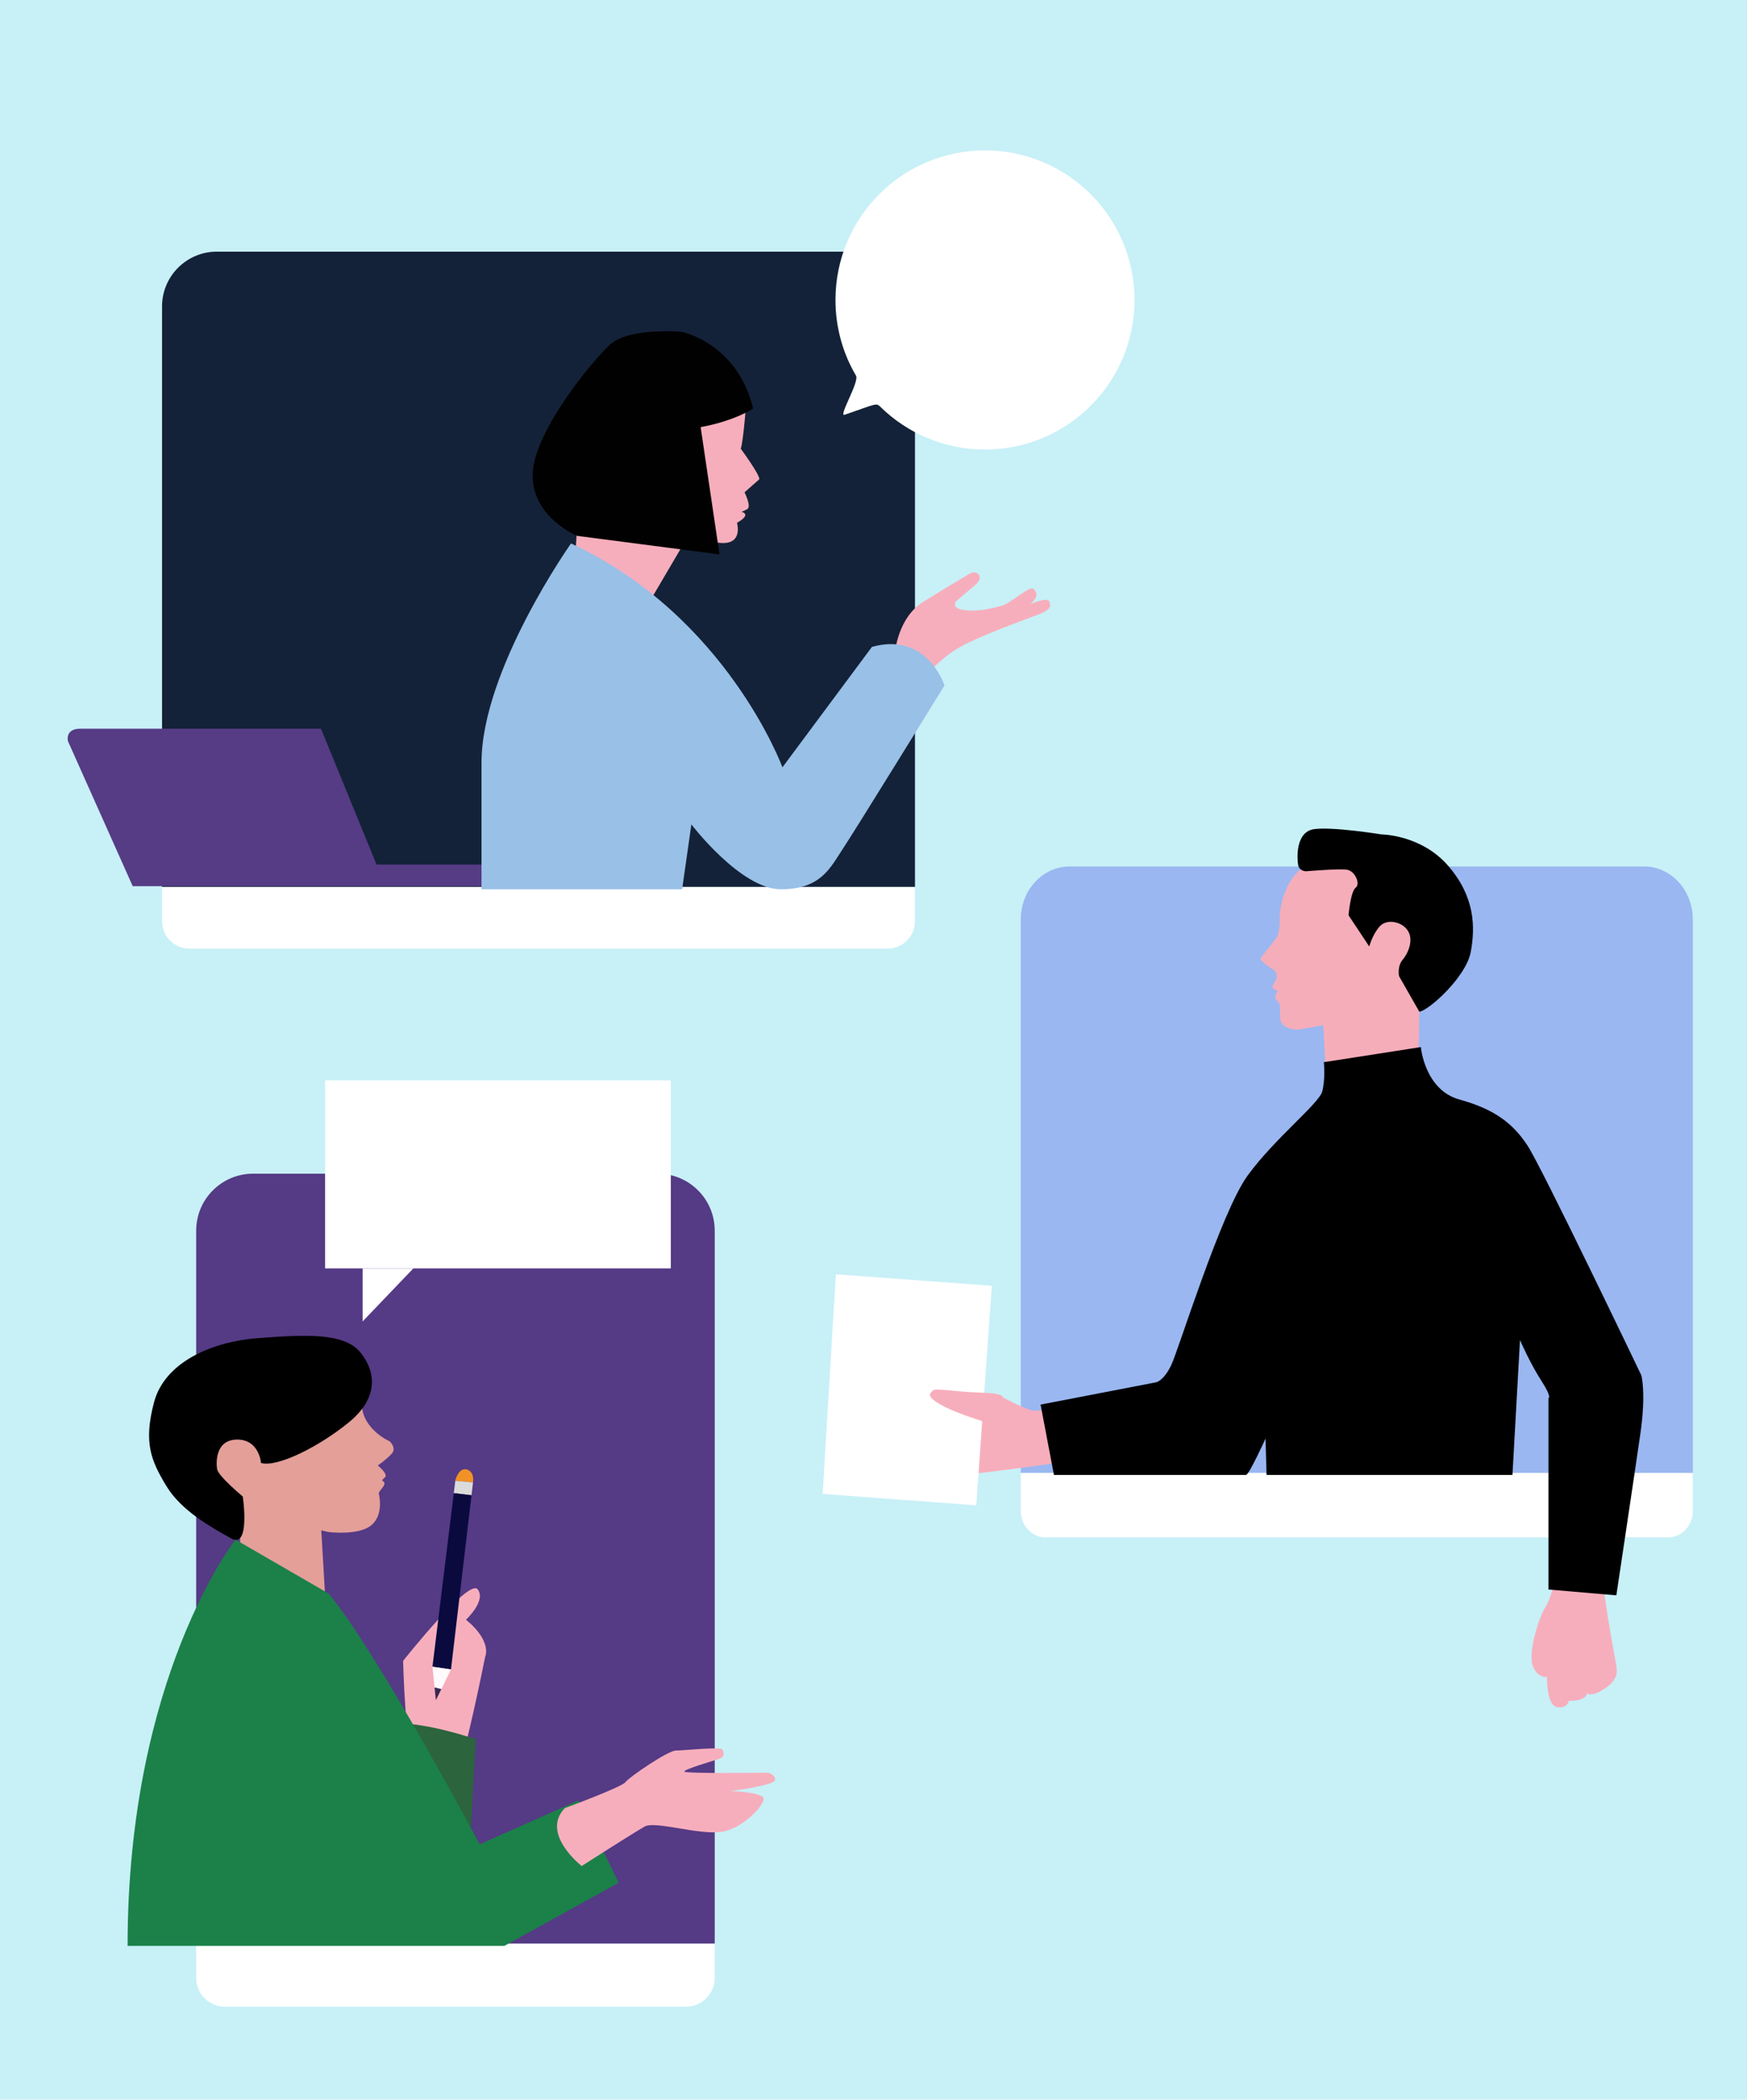 <?xml-stylesheet type="text/css" href="../../css/SvgControl.css"?>

<svg id="article3" xmlns="http://www.w3.org/2000/svg" viewBox="0 0 566 680"><defs><style>.cls-1{fill:#fff;}.cls-2{fill:#fffbfc;}.cls-3{fill:#dbdbdb;}.cls-4{fill:#1b8149;}.cls-5{fill:#99c0e7;}.cls-6{fill:#342754;}.cls-7{fill:#132238;}.cls-8{fill:#2b643d;}.cls-9{fill:#553a85;}.cls-10{fill:#c8f0f7;}.cls-11{fill:#e49f99;}.cls-12{fill:#f6adba;}.cls-13{fill:#0a0a3e;}.cls-14{fill:#563b85;}.cls-15{fill:#f19226;}.cls-16{fill:#f7aebc;}.cls-17{fill:#9ab7f1;}.cls-18{fill:#010101;}</style></defs><rect id="art3bg" class="cls-10" x="-8.44" y="-8.33" width="583.11" height="696.89"/><g id="backRec1"><g><path class="cls-1" d="M296.44,287.22v11.11c0,4.91-3.98,8.89-8.88,8.89H61.39c-4.91,0-8.89-3.98-8.89-8.89v-11.11h243.94Z"/><path class="cls-7" d="M296.44,99.25v187.97H52.5V99.25c0-9.8,7.95-17.75,17.75-17.75h208.44c9.81,0,17.75,7.95,17.75,17.75Z"/></g></g><g id="backRec2"><g><path class="cls-1" d="M548.44,477v12.33c0,4.73-3.55,8.56-7.93,8.56h-201.86c-4.38,0-7.93-3.83-7.93-8.56v-12.33h217.72Z"/><path class="cls-17" d="M548.44,297.7v179.3h-217.72v-179.3c0-9.43,7.1-17.09,15.84-17.09h186.03c8.76,0,15.84,7.65,15.84,17.09Z"/></g></g><path id="notebook" class="cls-14" d="M26,236H104l18,44h38s4.5,2.5,0,7H43l-21-47s-1-4,4-4Z"/><g id="talk1"><path class="cls-16" d="M290,211s1-11,9-16,15.37-9.33,15.37-9.33c0,0,1.78-.96,2.81,.59s-1.41,3.33-1.41,3.33l-6,5.11s-1.93,2.3,2.67,2.89,9.78-.67,12.52-1.56,8.74-6.52,9.93-5.26,1.63,2.3-1.04,4.89c0,0,5.19-2.37,6-.96s.52,2.74-2.81,4.07-21.11,7.56-27.33,11.56-9.63,8.52-9.63,8.52l-10.07-7.85Z"/><path class="cls-16" d="M223.56,172.56l-14.89,25.33-22.33-17,1.44-23.89s34.56-5.44,35.78,15.56Z"/><path class="cls-5" d="M185,176s-29,41-29,71v41h65l3-21s16,21,29,21,16-7,20-13,33-53,33-53c0,0-5.5-17.5-23.5-12.5l-29,39s-18-49-68.5-72.5Z"/><g id="talkHead1"><path class="cls-16" d="M241.56,133s-.78,9.89-1.56,12.33c0,0,6.22,8.44,6,9.89l-4.78,4.22s2.33,4.67,.89,5.44-1.89,.89-1.89,.89c0,0,1.44,.22,1.22,1.22s-2.67,2.33-2.67,2.33c0,0,2.56,8.56-7.78,6.11s-45.78-25.89-45.78-25.89c0,0,3.78-36.44,24.11-32.89s23.44,4.11,32.22,16.33Z"/><path class="cls-18" d="M227,138.33l6.11,41.22-46.11-6s-14.22-5.78-14.44-19.33,18.89-36.89,25-42.56,23.22-4.22,23.22-4.22c0,0,18.11,3.56,23.22,24.89,0,0-6,4-17,6Z"/></g></g><path id="txtBalloon" class="cls-1" d="M367.56,97.15c0,26.76-21.69,48.44-48.44,48.44-13.19,0-25.15-5.27-33.88-13.82-1.42-1.39-1.23-1-11.6,2.56-2.17,.74,4.86-10.68,3.69-12.67-4.23-7.19-6.65-15.57-6.65-24.51,0-26.76,21.69-48.44,48.44-48.44s48.44,21.69,48.44,48.44Z"/><g id="talk2"><path id="neck" class="cls-12" d="M428.48,327.78l1.14,21.07s28.21,1.34,29.22-.16,1.01-25.16,1.01-25.16l-31.38,4.24Z"/><g id="talkHead2"><path id="face" class="cls-12" d="M414.64,296.44s.53-15.07,13.12-18.2c12.59-3.14,31.38-.66,37.38,4.91s11.51,35.44-4.34,40.92c-15.85,5.48-40.27,9.39-40.27,9.39,0,0-5.57,.06-5.74-3.62s.22-4.89-1.1-5.81,.3-3.02,.3-3.02c0,0-1.9-.88-1.75-1.43s1.32-2.6,1.32-2.6c0,0,.28-2.13-.82-2.82s-4.57-2.98-4.32-3.71,4.49-5.6,5.39-7.18,.85-6.83,.85-6.83Z"/><path id="hair" d="M423,282.16s-2.1-.05-2.44-2.12-.86-10.69,5.23-11.52,21.78,1.71,21.78,1.71c0,0,12.84,.07,21.57,10.12s8.86,19.85,7.36,27.95-13.52,18.91-16.66,19.36l-6.57-11.52s-.64-3.17,1.14-5.28c1.78-2.11,3.6-6.23,1.8-9.3s-6.9-4.19-9.25-1.5-3.35,6.46-3.35,6.46l-6.71-10.1s.68-7.75,2.31-8.93-.18-5.4-2.8-5.82-13.41,.51-13.41,.51Z"/></g><path class="cls-16" d="M505.33,505.74s-2.37,11.26-4.59,14.67-5.78,14.96-4.15,19.11,4.59,3.56,4.59,3.56c0,0-.15,9.19,3.26,9.78s3.85-2.07,3.85-2.07c0,0,5.19,.44,5.93-2.37,0,0,1.19,1.19,4.89-1.04s4-3.85,4-3.85c0,0,1.19-.59,.44-4.74s-5.48-29.33-4.15-31.56-14.07-1.48-14.07-1.48Z"/><path class="cls-16" d="M344.67,461.11s3.44,11.11,2.33,11.78-36.78,5.33-41.78,5.33-4.22-24,1.56-24.11,37.89,7,37.89,7Z"/><polygon class="cls-1" points="270.81 412.7 321.33 416.41 316.3 487.52 266.52 483.81 270.81 412.7"/><path class="cls-16" d="M343.67,455.78s-6.44,1.11-8.56,1.11-10.22-4.33-10.22-4.33c0,0,.78-1.33-7.33-1.56s-14.67-1.56-15.33-.67-2.78,1.67,2.89,4.78,16.67,6.22,16.67,6.22c0,0,2.11,5.67,6.78,4.89s16.44-2.44,16.56-4.56-1.44-5.89-1.44-5.89Z"/><path d="M428.89,344l31.44-4.89s1.22,13.89,12.56,17,17.33,7.78,22,14.89,36.89,74.44,36.89,74.44c0,0,1.56,5.7-.3,18.67s-7.81,52.56-7.81,52.56l-22-1.89v-62s1.33,0-2.33-5.67-6.89-13.11-6.89-13.11l-2.44,43.67h-79.67l-.33-11.78s-5.33,11.78-6.33,11.78h-62.22l-4.33-22.78,37.44-7.22s2.44-.44,4.89-5.56,16.11-49.56,24.78-61.44,23-23.22,24.11-27.11,.56-9.56,.56-9.56Z"/></g><g id="baclRec3"><g><path class="cls-1" d="M231.56,629.44v11.12c0,5.15-4.18,9.33-9.34,9.33H72.89c-5.16,0-9.33-4.18-9.33-9.33v-11.12H231.56Z"/><path class="cls-9" d="M231.56,398.56v230.88H63.56v-230.88c0-10.19,8.25-18.45,18.44-18.45H213.11c10.19,0,18.45,8.26,18.45,18.45Z"/></g></g><g id="txtBox"><g><polygon class="cls-1" points="217.33 349.89 217.33 410.78 133.93 410.78 117.48 410.78 105.33 410.78 105.33 349.89 217.33 349.89"/><polygon class="cls-1" points="133.93 410.78 117.48 427.96 117.48 410.78 133.93 410.78"/></g></g><g id="talk3"><path class="cls-11" d="M103.89,492.11l1.89,32.33-28.22-17.22,.67-24.44s19.33-3,25.67,9.33Z"/><g id="talkHead3"><path class="cls-11" d="M103.56,441s13.48,5.33,13.63,13.63,9.04,12.15,9.04,12.15c0,0,2.44,2.17,.61,4.11s-4.44,3.72-4.44,3.72c0,0,3.5,2.83,2.33,3.83s-.89,1.11-.89,1.11c0,0,.94,.33,.67,1.22s-1.83,2.28-1.78,2.83,1.72,6.83-2.39,10.33-14,2.22-14,2.22l-36.56-8.72s-20.15-17.41-12.67-28.96,11.7-19.7,27.56-20.81,18.89,3.33,18.89,3.33Z"/><path d="M84.56,473.78s-.56-7.56-7.67-7.56-6.89,7.33-6.56,9.56,8.33,8.89,8.33,8.89c0,0,2.56,17.11-3.78,13.56s-16.11-8.89-21-17-7.44-13.89-4-27,18.78-19.78,34-20.89,27.67-1.78,32.89,4.67,5.78,14.78-3.67,22.56-23.22,14.78-28.56,13.22Z"/></g><g id="leftPencil"><path class="cls-16" d="M134.37,571.52s11.56,5.33,13.93,1.48,8.89-36.44,8.89-36.44c0,0,2.07-4.15-4.44-10.44l-1.78-1.56s6.67-6.15,3.78-9.85-24.15,23.19-24.15,23.19c0,0,.74,30,3.78,33.63Z"/><path class="cls-8" d="M132.67,558.33s-15.11,58.89-5.11,63.78,22.67,3.63,23.33-3.41,3.26-55.41,3.26-55.41c0,0-11.56-4.07-21.48-4.96Z"/><g><path class="cls-15" d="M151.19,475.89c2.51,.67,2.11,3.78,2.11,3.78l-.05,.43-5.74-.54,.05-.34s1.11-4,3.63-3.33Z"/><polygon class="cls-3" points="153.25 480.1 152.76 484.25 147.02 483.57 147.51 479.56 153.25 480.1"/><polygon class="cls-13" points="152.76 484.25 146.11 540.67 140.11 539.78 147.02 483.57 152.76 484.25"/><polygon class="cls-2" points="146.11 540.67 142.98 547.04 140.8 546.5 140.11 539.78 146.11 540.67"/><polygon class="cls-6" points="142.98 547.04 141.22 550.61 140.8 546.5 142.98 547.04"/></g></g><path class="cls-4" d="M76.3,498.63s-34.96,44.15-34.96,131.56h122.07l37.04-20.44-13.04-26.67-32,14.22s-32.59-61.33-48.89-81.19l-30.22-17.48Z"/><path class="cls-16" d="M182.96,585.59s18.52-6.81,19.7-8.44,13.78-10.22,16.3-10.22,14.81-1.33,15.11-.3,1.22,2.28-1.61,3.17-10.76,3.22-10.76,3.94,27.04,.37,27.04,.37c0,0,2.37,.44,2.37,2.3s-14.44,3.63-14.44,3.63c0,0,10.37,.37,10.74,2.37s-6.67,9.93-13.93,10.89-21.26-3.63-24.59-1.78-20.44,12.81-20.44,12.81c0,0-13.41-10.44-5.48-18.74Z"/></g></svg>